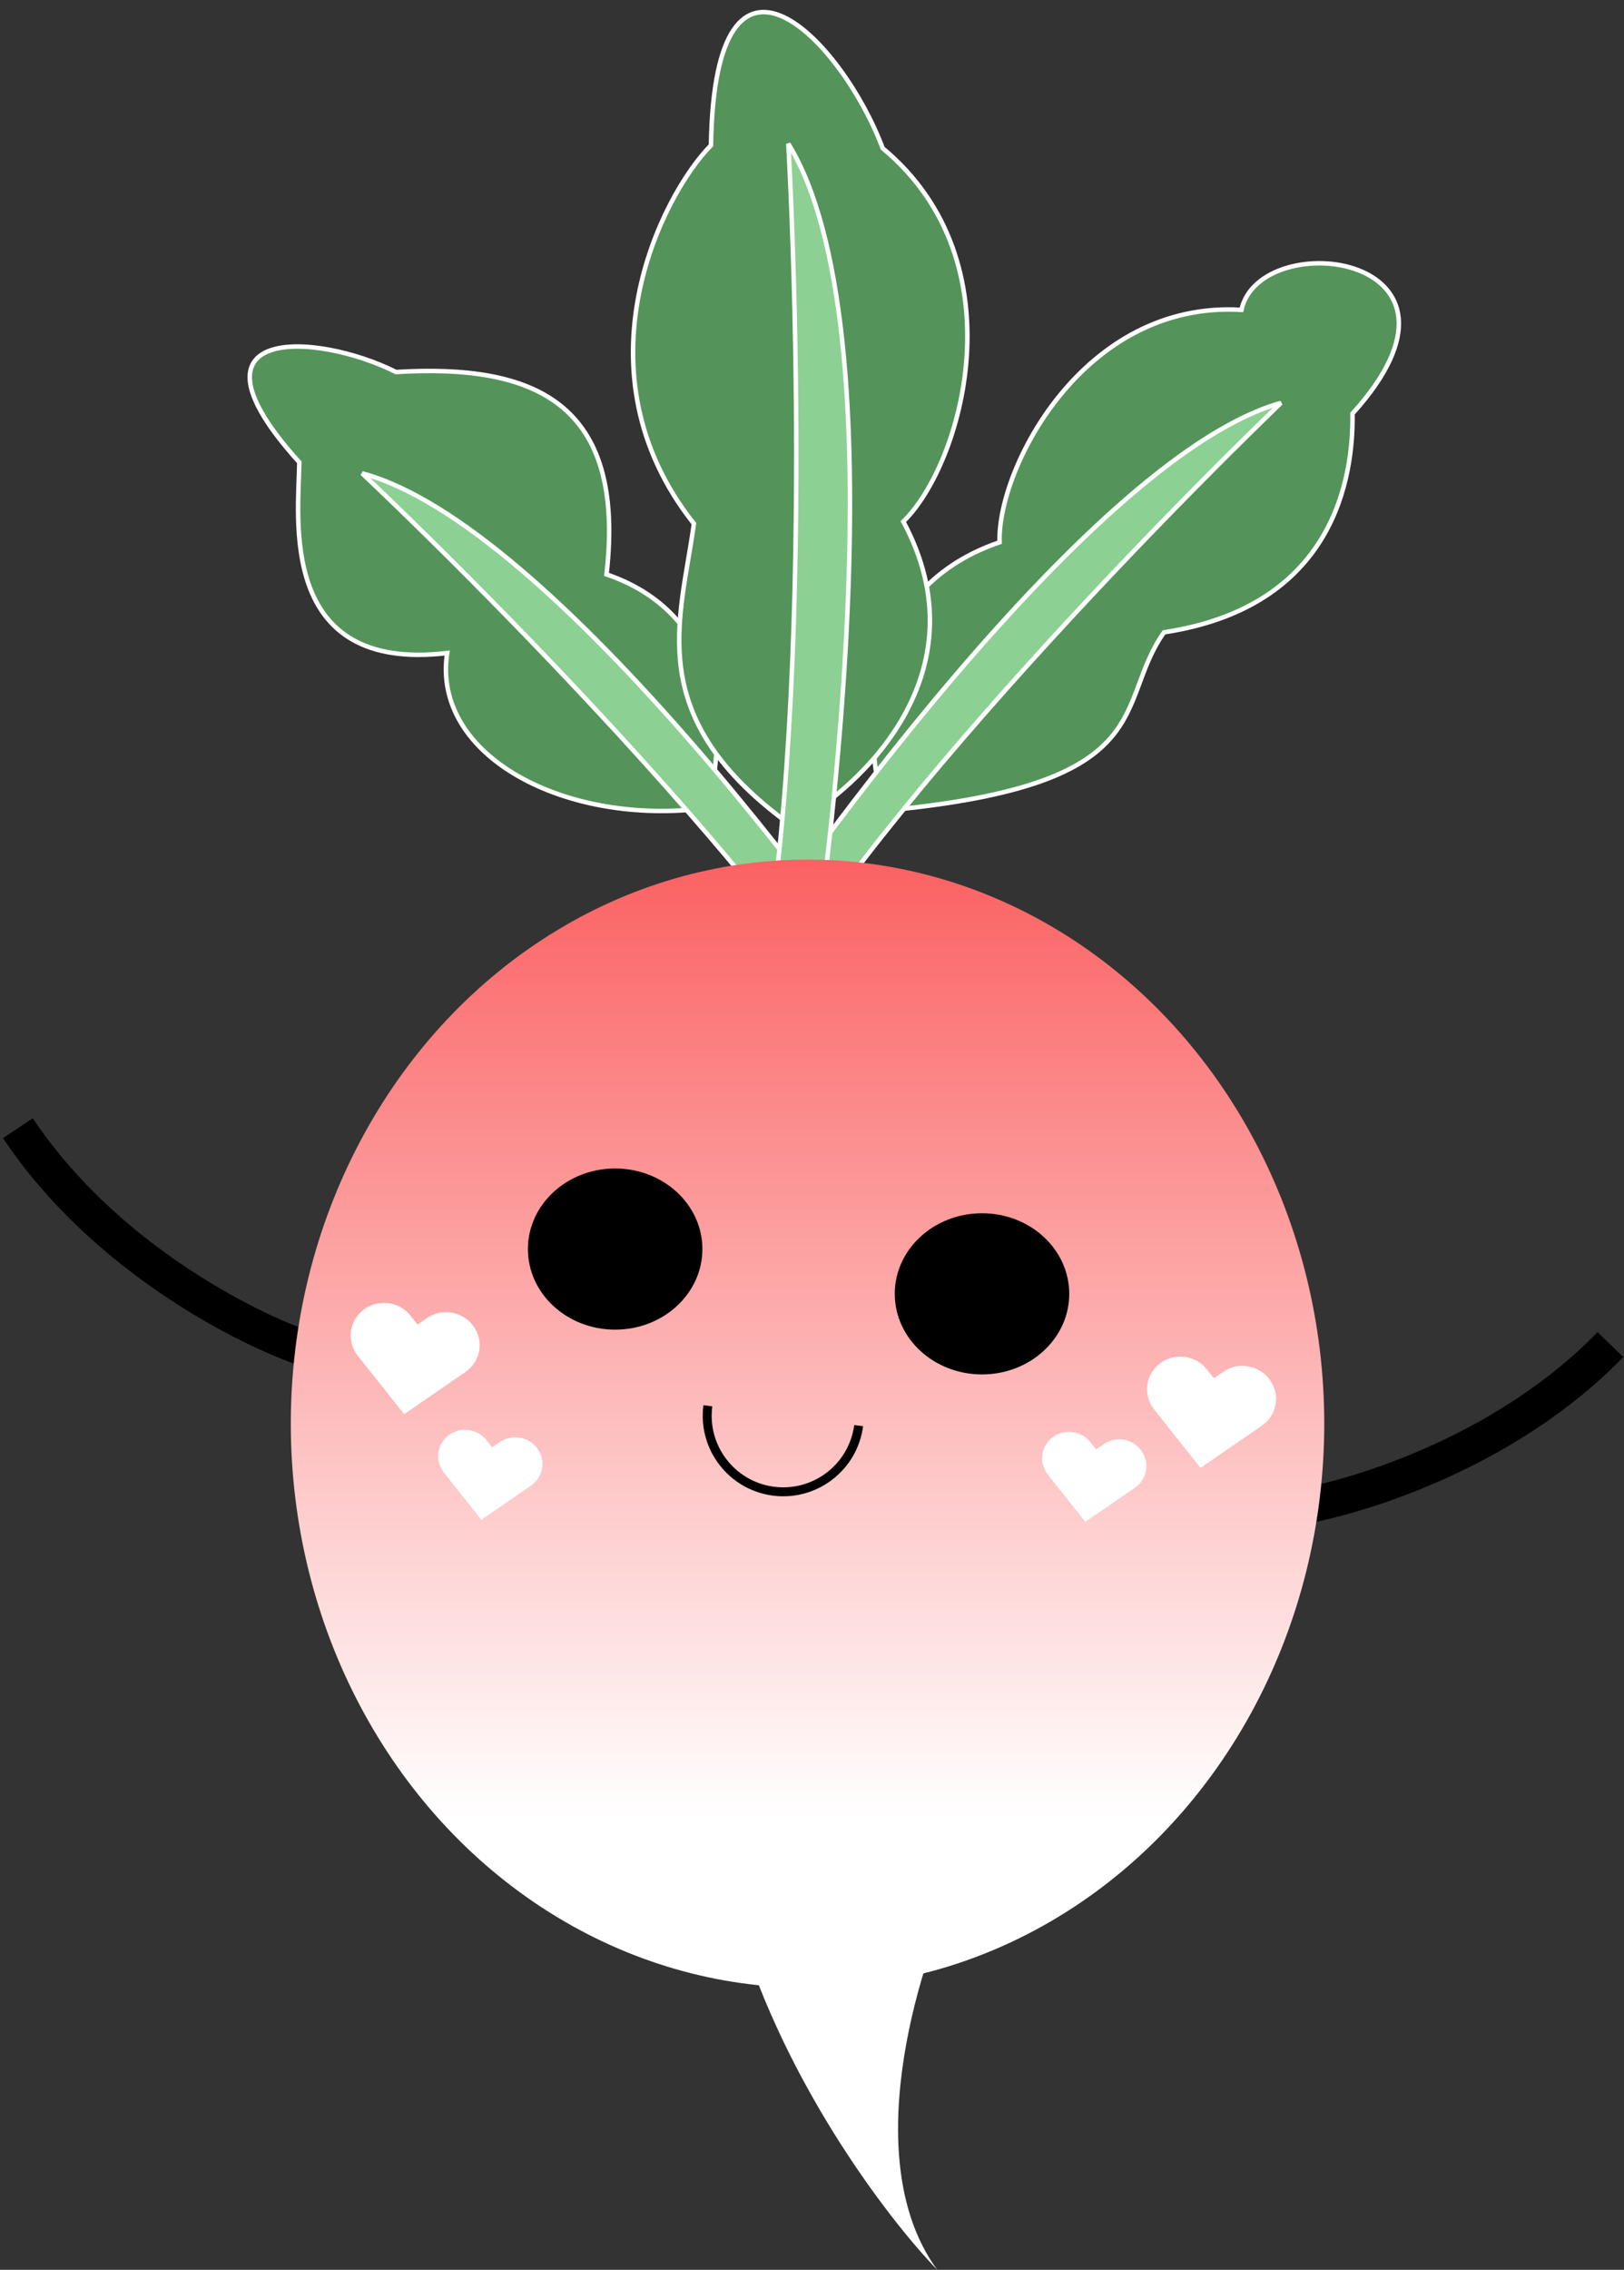 <svg width="363" height="507" viewBox="0 0 363 507" fill="none" xmlns="http://www.w3.org/2000/svg">
<rect x="0" y="0" width="363" height="507" fill="#333333" stroke="none"/>
<path d="M69 301.5C55.333 297 23.2 280.8 4 252" stroke="black" stroke-width="8"/>
<path d="M287.034 337.163C301.292 335.229 335.839 325.156 359.966 300.337" stroke="black" stroke-width="8"/>
<path d="M223.433 121.118C191.383 132.096 192.952 165.658 197.743 181.066C260.193 175.236 248.751 157.361 260.193 141.236C298.36 135.46 302.507 106.496 302.317 92.385C334.533 56.778 281.693 50.236 277.482 69.216C242.044 67.067 222.858 104.868 223.433 121.118Z" fill="#54945A" stroke="white"/>
<path d="M286.324 90.002C245.392 101.362 179.018 191.501 151.323 235.28L162.035 243.268C174.172 204.107 250.202 124.86 286.324 90.002Z" fill="#8DD093" stroke="white"/>
<path d="M135.572 128.294C163.472 137.856 162.109 167.078 157.94 180.494C126.403 184.614 96.451 168.868 99.951 145.868C61.951 150.368 66.739 115.556 66.903 103.27C38.856 72.263 70.814 74.219 88.519 83.098C119.367 81.23 139.951 89.868 135.572 128.294Z" fill="#54945A" stroke="white"/>
<path d="M80.951 105.731C122.811 116.893 190.201 207.22 218.278 251.121L207.249 259.238C195.08 219.882 117.723 140.591 80.951 105.731Z" fill="#8DD093" stroke="white"/>
<path d="M201.912 116.497C219.917 150.081 192.746 175.767 176.909 184.412C143.336 160.19 152.117 138.746 155.1 116.974C128.032 82.828 147.88 43.626 158.916 32.463C159.763 -20.991 188.354 9.198 197.29 33.098C228.214 58.782 214.915 103.917 201.912 116.497Z" fill="#54945A" stroke="white"/>
<path d="M176.211 32.108C201.256 72.867 186.577 196.444 175.696 252.95L160.691 251.069C180.859 210.295 179.167 87.981 176.211 32.108Z" fill="#8DD093" stroke="white"/>
<ellipse cx="180.5" cy="318" rx="115.5" ry="126" fill="url(#paint0_linear_51_51)"/>
<path d="M191.928 318.438C190.702 327.746 182.163 334.299 172.854 333.074C163.546 331.848 156.993 323.309 158.219 314" stroke="black" stroke-width="2"/>
<path d="M213.5 422L164 426.5C174 463.7 198.5 495.667 209.5 507C191.9 483 204.833 440.333 213.5 422Z" fill="white"/>
<ellipse cx="137.5" cy="279" rx="19.5" ry="18" fill="black"/>
<ellipse cx="219.5" cy="289" rx="19.5" ry="18" fill="black"/>
<path d="M105.586 295.886C103.187 292.868 98.666 292.192 95.49 294.377L93.333 295.862L91.703 293.811C89.304 290.793 84.785 290.118 81.608 292.303C78.034 294.763 77.326 299.5 80.025 302.896L90.341 315.88L104.003 306.48C107.575 304.021 108.283 299.282 105.586 295.886Z" fill="white"/>
<path d="M119.924 323.303C117.984 320.862 114.329 320.316 111.76 322.083L110.016 323.283L108.698 321.625C106.758 319.184 103.104 318.638 100.535 320.405C97.645 322.394 97.072 326.225 99.255 328.971L107.597 339.47L118.644 331.868C121.532 329.88 122.105 326.049 119.924 323.303Z" fill="white"/>
<path d="M254.924 323.76C252.984 321.319 249.329 320.773 246.76 322.54L245.016 323.74L243.698 322.082C241.758 319.641 238.104 319.095 235.535 320.862C232.645 322.851 232.072 326.682 234.255 329.428L242.597 339.927L253.644 332.326C256.532 330.337 257.105 326.506 254.924 323.76Z" fill="white"/>
<path d="M283.586 307.886C281.187 304.868 276.666 304.192 273.49 306.377L271.333 307.862L269.703 305.811C267.304 302.793 262.785 302.118 259.608 304.303C256.034 306.763 255.326 311.5 258.025 314.896L268.341 327.88L282.003 318.48C285.575 316.021 286.283 311.282 283.586 307.886Z" fill="white"/>
<defs>
<linearGradient id="paint0_linear_51_51" x1="180.5" y1="192" x2="180.5" y2="444" gradientUnits="userSpaceOnUse">
<stop stop-color="#FB6162"/>
<stop offset="0.849" stop-color="white"/>
</linearGradient>
</defs>
</svg>
